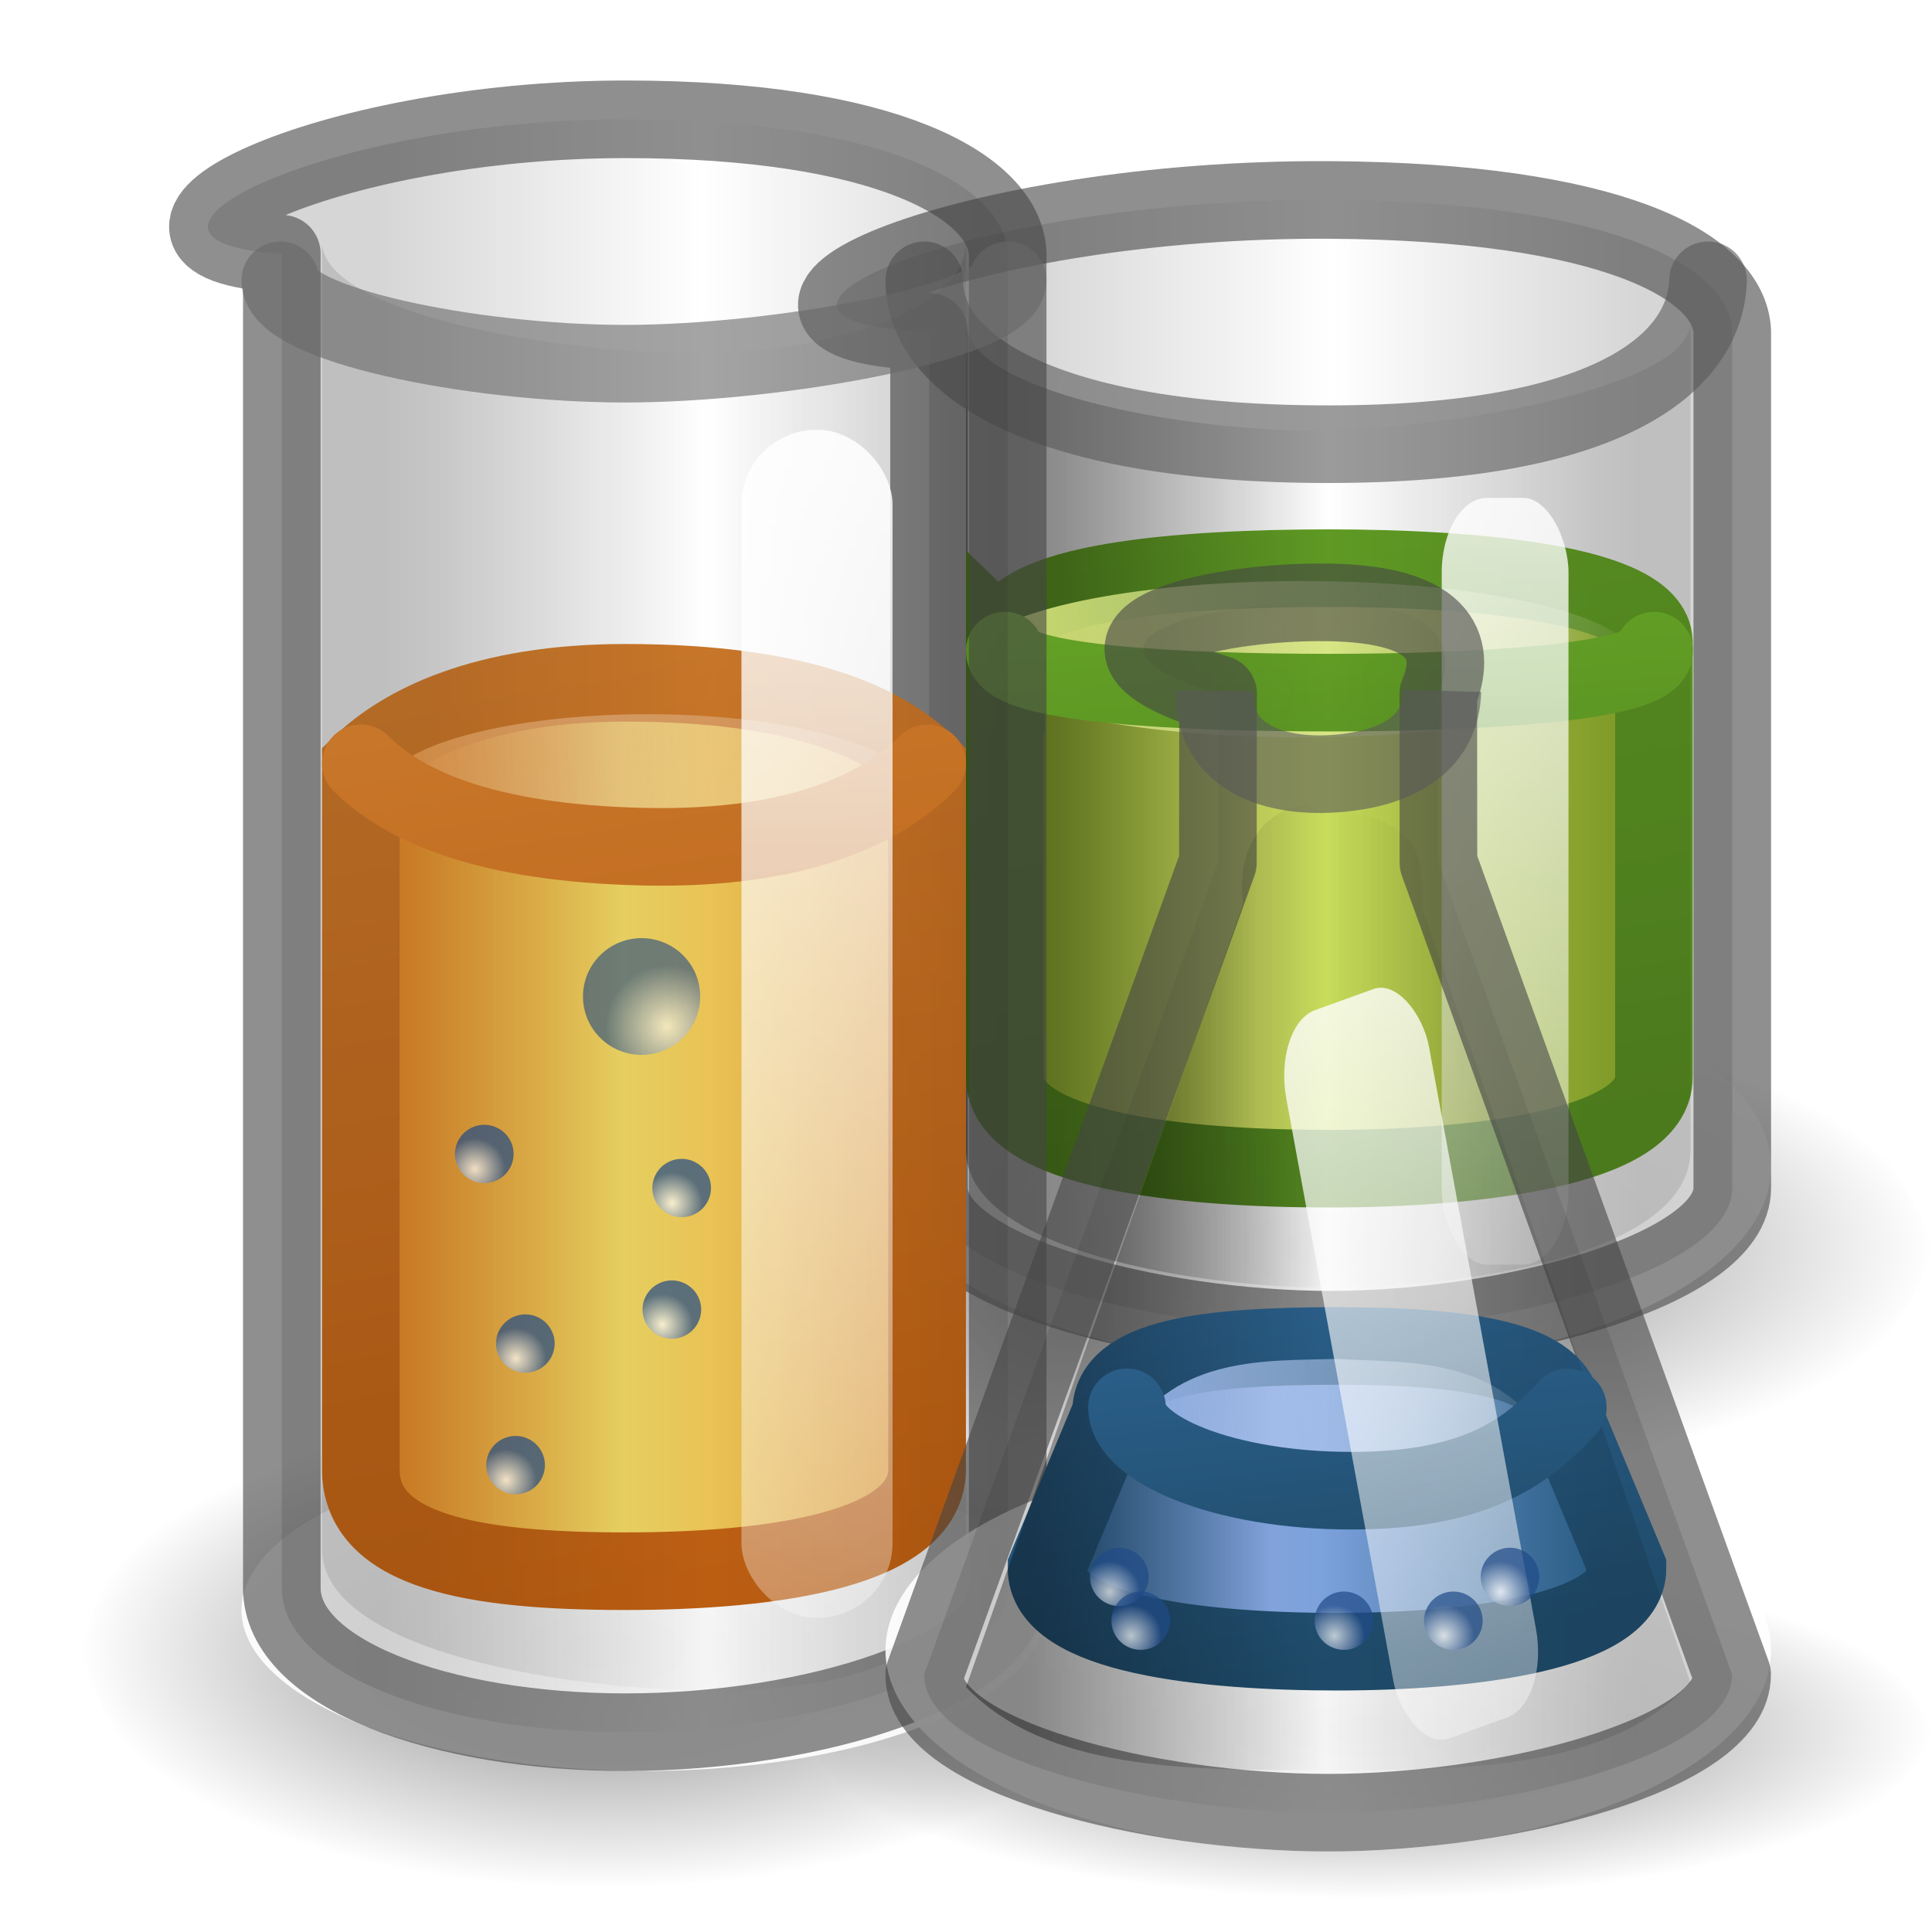 <?xml version="1.0" encoding="UTF-8" standalone="no"?>
<!-- Created with Inkscape (http://www.inkscape.org/) -->

<svg
   xmlns:dc="http://purl.org/dc/elements/1.1/"
   xmlns:cc="http://creativecommons.org/ns#"
   xmlns:rdf="http://www.w3.org/1999/02/22-rdf-syntax-ns#"
   xmlns:svg="http://www.w3.org/2000/svg"
   xmlns="http://www.w3.org/2000/svg"
   xmlns:xlink="http://www.w3.org/1999/xlink"
   xmlns:sodipodi="http://sodipodi.sourceforge.net/DTD/sodipodi-0.dtd"
   xmlns:inkscape="http://www.inkscape.org/namespaces/inkscape"
   version="1.1"
   width="24"
   height="24"
   id="svg2945"
   inkscape:version="0.91 r13725"
   sodipodi:docname="applications-science.svg">
  <sodipodi:namedview
     pagecolor="#ffffff"
     bordercolor="#666666"
     borderopacity="1"
     objecttolerance="10"
     gridtolerance="10"
     guidetolerance="10"
     inkscape:pageopacity="0"
     inkscape:pageshadow="2"
     inkscape:window-width="640"
     inkscape:window-height="480"
     id="namedview190855" />
  <defs
     id="defs2947">
    <linearGradient
       id="linearGradient4384">
      <stop
         id="stop4386"
         style="stop-color:#8badea;stop-opacity:1"
         offset="0" />
      <stop
         id="stop4388"
         style="stop-color:#fbfbfb;stop-opacity:0"
         offset="1" />
    </linearGradient>
    <linearGradient
       id="linearGradient4376">
      <stop
         id="stop4378"
         style="stop-color:#2a648f;stop-opacity:1"
         offset="0" />
      <stop
         id="stop4380"
         style="stop-color:#8badea;stop-opacity:1"
         offset="0.379" />
      <stop
         id="stop4382"
         style="stop-color:#2a648f;stop-opacity:1"
         offset="1" />
    </linearGradient>
    <linearGradient
       id="linearGradient4364">
      <stop
         id="stop4366"
         style="stop-color:#4083c2;stop-opacity:1"
         offset="0" />
      <stop
         id="stop4368"
         style="stop-color:#1f4b6a;stop-opacity:1"
         offset="1" />
    </linearGradient>
    <linearGradient
       id="linearGradient3956">
      <stop
         id="stop3958"
         style="stop-color:#e08223;stop-opacity:1"
         offset="0" />
      <stop
         id="stop3960"
         style="stop-color:#edd563;stop-opacity:1"
         offset="0.379" />
      <stop
         id="stop3962"
         style="stop-color:#e08223;stop-opacity:1"
         offset="1" />
    </linearGradient>
    <linearGradient
       id="linearGradient3936">
      <stop
         id="stop3938"
         style="stop-color:#cd8033;stop-opacity:1"
         offset="0" />
      <stop
         id="stop3940"
         style="stop-color:#fbfbfb;stop-opacity:0"
         offset="1" />
    </linearGradient>
    <linearGradient
       id="linearGradient3926">
      <stop
         id="stop3928"
         style="stop-color:#cd8033;stop-opacity:1"
         offset="0" />
      <stop
         id="stop3930"
         style="stop-color:#bb5e12;stop-opacity:1"
         offset="1" />
    </linearGradient>
    <linearGradient
       id="linearGradient4299">
      <stop
         id="stop4301"
         style="stop-color:#d7e866;stop-opacity:1"
         offset="0" />
      <stop
         id="stop4303"
         style="stop-color:#fbfbfb;stop-opacity:0"
         offset="1" />
    </linearGradient>
    <linearGradient
       id="linearGradient4291">
      <stop
         id="stop4293"
         style="stop-color:#8cab2a;stop-opacity:1"
         offset="0" />
      <stop
         id="stop4295"
         style="stop-color:#d7e866;stop-opacity:1"
         offset="0.379" />
      <stop
         id="stop4297"
         style="stop-color:#8cab2a;stop-opacity:1"
         offset="1" />
    </linearGradient>
    <linearGradient
       id="linearGradient4281">
      <stop
         id="stop4283"
         style="stop-color:#69aa28;stop-opacity:1"
         offset="0" />
      <stop
         id="stop4285"
         style="stop-color:#548820;stop-opacity:1"
         offset="1" />
    </linearGradient>
    <linearGradient
       id="linearGradient4253">
      <stop
         id="stop4255"
         style="stop-color:black;stop-opacity:0.351"
         offset="0" />
      <stop
         id="stop4257"
         style="stop-color:black;stop-opacity:0"
         offset="0.5" />
      <stop
         id="stop4259"
         style="stop-color:black;stop-opacity:0.106"
         offset="1" />
    </linearGradient>
    <linearGradient
       id="linearGradient4241">
      <stop
         id="stop4243"
         style="stop-color:black;stop-opacity:0.271"
         offset="0" />
      <stop
         id="stop4249"
         style="stop-color:black;stop-opacity:0"
         offset="0.5" />
      <stop
         id="stop4245"
         style="stop-color:black;stop-opacity:0.271"
         offset="1" />
    </linearGradient>
    <linearGradient
       id="linearGradient3280">
      <stop
         id="stop3282"
         style="stop-color:black;stop-opacity:1"
         offset="0" />
      <stop
         id="stop3284"
         style="stop-color:black;stop-opacity:0"
         offset="1" />
    </linearGradient>
    <linearGradient
       id="linearGradient9421">
      <stop
         id="stop9423"
         style="stop-color:white;stop-opacity:1"
         offset="0" />
      <stop
         id="stop9425"
         style="stop-color:white;stop-opacity:0"
         offset="1" />
    </linearGradient>
    <filter
       x="-0.83"
       y="-0.065"
       width="2.659"
       height="1.129"
       color-interpolation-filters="sRGB"
       id="filter9752">
      <feGaussianBlur
         id="feGaussianBlur9754"
         stdDeviation="1.037" />
    </filter>
    <linearGradient
       id="linearGradient4241-2">
      <stop
         id="stop4243-0"
         style="stop-color:black;stop-opacity:0.271"
         offset="0" />
      <stop
         id="stop4249-3"
         style="stop-color:black;stop-opacity:0"
         offset="0.5" />
      <stop
         id="stop4245-2"
         style="stop-color:black;stop-opacity:0.271"
         offset="1" />
    </linearGradient>
    <linearGradient
       id="linearGradient4253-9">
      <stop
         id="stop4255-7"
         style="stop-color:black;stop-opacity:0.106"
         offset="0" />
      <stop
         id="stop4257-5"
         style="stop-color:black;stop-opacity:0"
         offset="0.5" />
      <stop
         id="stop4259-1"
         style="stop-color:black;stop-opacity:0.106"
         offset="1" />
    </linearGradient>
    <linearGradient
       id="linearGradient9421-2">
      <stop
         id="stop9423-1"
         style="stop-color:white;stop-opacity:1"
         offset="0" />
      <stop
         id="stop9425-3"
         style="stop-color:white;stop-opacity:0"
         offset="1" />
    </linearGradient>
    <filter
       x="-0.83"
       y="-0.065"
       width="2.659"
       height="1.129"
       color-interpolation-filters="sRGB"
       id="filter9752-2">
      <feGaussianBlur
         id="feGaussianBlur9754-7"
         stdDeviation="1.037" />
    </filter>
    <linearGradient
       id="linearGradient10367">
      <stop
         id="stop10369"
         style="stop-color:white;stop-opacity:1"
         offset="0" />
      <stop
         id="stop10371"
         style="stop-color:#204a87;stop-opacity:1"
         offset="1" />
    </linearGradient>
    <radialGradient
       cx="550.625"
       cy="221.125"
       r="2.75"
       fx="550.625"
       fy="221.125"
       id="radialGradient7311"
       xlink:href="#linearGradient10367"
       gradientUnits="userSpaceOnUse"
       gradientTransform="matrix(0.138,0,0,0.138,-67.758,-14.061)" />
    <radialGradient
       cx="550.625"
       cy="221.125"
       r="2.75"
       fx="550.625"
       fy="221.125"
       id="radialGradient7314"
       xlink:href="#linearGradient10367"
       gradientUnits="userSpaceOnUse"
       gradientTransform="matrix(0.138,0,0,0.138,-67.637,-15.571)" />
    <radialGradient
       cx="550.625"
       cy="221.125"
       r="2.75"
       fx="550.625"
       fy="221.125"
       id="radialGradient7317"
       xlink:href="#linearGradient10367"
       gradientUnits="userSpaceOnUse"
       gradientTransform="matrix(0.138,0,0,0.138,-58.051,-10.196)" />
    <radialGradient
       cx="550.625"
       cy="221.125"
       r="2.75"
       fx="550.625"
       fy="221.125"
       id="radialGradient7320"
       xlink:href="#linearGradient10367"
       gradientUnits="userSpaceOnUse"
       gradientTransform="matrix(0.138,0,0,0.138,-57.347,-10.74)" />
    <radialGradient
       cx="550.625"
       cy="221.125"
       r="2.75"
       fx="550.625"
       fy="221.125"
       id="radialGradient7323"
       xlink:href="#linearGradient10367"
       gradientUnits="userSpaceOnUse"
       gradientTransform="matrix(0.138,0,0,0.138,-61.934,-10.196)" />
    <radialGradient
       cx="550.625"
       cy="221.125"
       r="2.75"
       fx="550.625"
       fy="221.125"
       id="radialGradient7326"
       xlink:href="#linearGradient10367"
       gradientUnits="userSpaceOnUse"
       gradientTransform="matrix(0.138,0,0,0.138,-70.088,-15.994)" />
    <radialGradient
       cx="550.625"
       cy="221.125"
       r="2.75"
       fx="550.625"
       fy="221.125"
       id="radialGradient7329"
       xlink:href="#linearGradient10367"
       gradientUnits="userSpaceOnUse"
       gradientTransform="matrix(0.138,0,0,0.138,-59.41,-10.196)" />
    <radialGradient
       cx="550.625"
       cy="221.125"
       r="2.75"
       fx="550.625"
       fy="221.125"
       id="radialGradient7332"
       xlink:href="#linearGradient10367"
       gradientUnits="userSpaceOnUse"
       gradientTransform="matrix(0.138,0,0,0.138,-62.201,-10.74)" />
    <linearGradient
       x1="20.007"
       y1="20.094"
       x2="23.5"
       y2="47.798"
       id="linearGradient7338"
       xlink:href="#linearGradient4364"
       gradientUnits="userSpaceOnUse"
       gradientTransform="matrix(0.398,0,0,0.345,7.428,3.496)" />
    <linearGradient
       x1="13.776"
       y1="44.446"
       x2="32.697"
       y2="43.446"
       id="linearGradient7342"
       xlink:href="#linearGradient4384"
       gradientUnits="userSpaceOnUse"
       gradientTransform="matrix(0.309,0,0,0.453,9.441,-1.825)" />
    <linearGradient
       x1="15"
       y1="23"
       x2="32"
       y2="23"
       id="linearGradient7345"
       xlink:href="#linearGradient4253"
       gradientUnits="userSpaceOnUse"
       gradientTransform="matrix(0.423,0,0,0.406,6.497,4.171)" />
    <linearGradient
       x1="15"
       y1="23"
       x2="32"
       y2="23"
       id="linearGradient7348"
       xlink:href="#linearGradient4376"
       gradientUnits="userSpaceOnUse"
       gradientTransform="matrix(0.401,0,0,0.348,7.186,5.401)" />
    <linearGradient
       x1="18.805"
       y1="5.8"
       x2="26.856"
       y2="43.218"
       id="linearGradient7350"
       xlink:href="#linearGradient4364"
       gradientUnits="userSpaceOnUse"
       gradientTransform="matrix(0.401,0,0,0.348,7.186,5.401)" />
    <linearGradient
       x1="15"
       y1="23"
       x2="32"
       y2="23"
       id="linearGradient7354"
       xlink:href="#linearGradient4241"
       gradientUnits="userSpaceOnUse"
       gradientTransform="matrix(0.456,0,0,0.424,5.78,2.799)" />
    <radialGradient
       cx="21.344"
       cy="14.125"
       r="11.969"
       fx="21.344"
       fy="14.125"
       id="radialGradient7357"
       xlink:href="#linearGradient3280"
       gradientUnits="userSpaceOnUse"
       gradientTransform="matrix(0.543,0,0,0.246,-4.091,17.031)" />
    <radialGradient
       cx="550.625"
       cy="221.125"
       r="2.75"
       fx="550.625"
       fy="221.125"
       id="radialGradient7360"
       xlink:href="#linearGradient10367"
       gradientUnits="userSpaceOnUse"
       gradientTransform="matrix(0.138,0,0,0.138,-69.7,-12.129)" />
    <radialGradient
       cx="550.625"
       cy="221.125"
       r="2.75"
       fx="550.625"
       fy="221.125"
       id="radialGradient7364"
       xlink:href="#linearGradient10367"
       gradientUnits="userSpaceOnUse"
       gradientTransform="matrix(0.138,0,0,0.138,-69.578,-13.638)" />
    <linearGradient
       x1="718.5"
       y1="56.875"
       x2="718.5"
       y2="110.925"
       id="linearGradient7367"
       xlink:href="#linearGradient9421-2"
       gradientUnits="userSpaceOnUse"
       gradientTransform="translate(-696.971,-54.5)" />
    <linearGradient
       x1="22"
       y1="27.732"
       x2="29.624"
       y2="61.085"
       id="linearGradient7371"
       xlink:href="#linearGradient3926"
       gradientUnits="userSpaceOnUse"
       gradientTransform="matrix(0.469,0,0,0.345,-2.319,-4.503)" />
    <linearGradient
       x1="13.776"
       y1="44.446"
       x2="32.697"
       y2="43.446"
       id="linearGradient7375"
       xlink:href="#linearGradient3936"
       gradientUnits="userSpaceOnUse"
       gradientTransform="matrix(0.392,0,0,0.453,-1.048,-9.816)" />
    <linearGradient
       x1="15"
       y1="23"
       x2="32"
       y2="23"
       id="linearGradient7378"
       xlink:href="#linearGradient4253-9"
       gradientUnits="userSpaceOnUse"
       gradientTransform="matrix(0.421,0,0,0.439,-1.053,0.806)" />
    <radialGradient
       cx="550.625"
       cy="221.125"
       r="2.75"
       fx="550.625"
       fy="221.125"
       id="radialGradient7381"
       xlink:href="#linearGradient10367"
       gradientUnits="userSpaceOnUse"
       gradientTransform="matrix(0.277,0,0,0.276,-144.239,-48.279)" />
    <linearGradient
       x1="15"
       y1="23"
       x2="32"
       y2="23"
       id="linearGradient7384"
       xlink:href="#linearGradient3956"
       gradientUnits="userSpaceOnUse"
       gradientTransform="matrix(0.469,0,0,0.425,-2.319,1.045)" />
    <linearGradient
       x1="18.805"
       y1="5.8"
       x2="26.856"
       y2="43.218"
       id="linearGradient7386"
       xlink:href="#linearGradient3926"
       gradientUnits="userSpaceOnUse"
       gradientTransform="matrix(0.469,0,0,0.425,-2.319,1.045)" />
    <linearGradient
       x1="15"
       y1="23"
       x2="32"
       y2="23"
       id="linearGradient7390"
       xlink:href="#linearGradient4241-2"
       gradientUnits="userSpaceOnUse"
       gradientTransform="matrix(0.475,0,0,0.443,-2.432,0.871)" />
    <linearGradient
       x1="718.251"
       y1="65.346"
       x2="718.5"
       y2="110.925"
       id="linearGradient7397"
       xlink:href="#linearGradient9421"
       gradientUnits="userSpaceOnUse"
       gradientTransform="translate(-679.657,-63.585)" />
    <linearGradient
       x1="22"
       y1="27.732"
       x2="29.624"
       y2="61.085"
       id="linearGradient7401"
       xlink:href="#linearGradient4281"
       gradientUnits="userSpaceOnUse"
       gradientTransform="matrix(0.448,0,0,0.174,5.985,1.033)" />
    <linearGradient
       x1="13.776"
       y1="44.446"
       x2="32.697"
       y2="43.446"
       id="linearGradient7405"
       xlink:href="#linearGradient4299"
       gradientUnits="userSpaceOnUse"
       gradientTransform="matrix(0.488,0,0,0.453,4.84,-11.487)" />
    <linearGradient
       x1="15"
       y1="23"
       x2="32"
       y2="23"
       id="linearGradient7408"
       xlink:href="#linearGradient4253"
       gradientUnits="userSpaceOnUse"
       gradientTransform="matrix(0.391,0,0,0.427,7.304,-2.724)" />
    <linearGradient
       x1="15"
       y1="23"
       x2="32"
       y2="23"
       id="linearGradient7411"
       xlink:href="#linearGradient4291"
       gradientUnits="userSpaceOnUse"
       gradientTransform="matrix(0.448,0,0,0.382,5.985,-2.096)" />
    <linearGradient
       x1="18.805"
       y1="5.8"
       x2="26.856"
       y2="43.218"
       id="linearGradient7413"
       xlink:href="#linearGradient4281"
       gradientUnits="userSpaceOnUse"
       gradientTransform="matrix(0.448,0,0,0.382,5.985,-2.096)" />
    <linearGradient
       x1="15"
       y1="23"
       x2="32"
       y2="23"
       id="linearGradient7417"
       xlink:href="#linearGradient4241"
       gradientUnits="userSpaceOnUse"
       gradientTransform="matrix(0.454,0,0,0.435,5.872,-3.729)" />
    <linearGradient
       x1="718.251"
       y1="65.346"
       x2="718.5"
       y2="110.925"
       id="linearGradient7422"
       xlink:href="#linearGradient9421"
       gradientUnits="userSpaceOnUse"
       gradientTransform="translate(-629.657,-79.585)" />
    <radialGradient
       cx="21.344"
       cy="14.125"
       r="11.969"
       fx="21.344"
       fy="14.125"
       id="radialGradient7428"
       xlink:href="#linearGradient3280"
       gradientUnits="userSpaceOnUse"
       gradientTransform="matrix(0.585,0,0,0.175,4.517,19.022)" />
    <radialGradient
       cx="21.344"
       cy="14.125"
       r="11.969"
       fx="21.344"
       fy="14.125"
       id="radialGradient7432"
       xlink:href="#linearGradient3280"
       gradientUnits="userSpaceOnUse"
       gradientTransform="matrix(0.627,0,0,0.246,3.125,12.031)" />
  </defs>
  <path
     d="M 24,15.5 C 22.961,18.706 19.095,18.902 16.5,19 13.847,18.866 10.111,18.713 9,15.5 10.038,12.294 13.906,12.098 16.5,12 c 2.653,0.134 6.39,0.287 7.5,3.5 z"
     id="path7430"
     style="opacity:0.5;color:black;fill:url(#radialGradient7432);fill-opacity:1;fill-rule:nonzero;stroke:none;stroke-width:1;marker:none;visibility:visible;display:inline;overflow:visible" />
  <path
     d="M 24,21.5 C 23.031,23.79 19.422,23.93 17,24 14.524,23.905 11.037,23.795 10,21.5 10.969,19.21 14.579,19.07 17,19 c 2.476,0.095 5.964,0.205 7,2.5 z"
     id="path7426"
     style="opacity:0.5;color:black;fill:url(#radialGradient7428);fill-opacity:1;fill-rule:nonzero;stroke:none;stroke-width:1;marker:none;visibility:visible;display:inline;overflow:visible" />
  <path
     d="M 14,20.5 C 13.1,23.705 9.749,23.901 7.5,24 5.201,23.866 1.963,23.712 1,20.5 1.9,17.294 5.251,17.098 7.5,17 c 2.299,0.134 5.538,0.287 6.5,3.5 z"
     id="path4302"
     style="opacity:0.5;color:black;fill:url(#radialGradient7357);fill-opacity:1;fill-rule:nonzero;stroke:none;stroke-width:1;marker:none;visibility:visible;display:inline;overflow:visible" />
  <path
     d="m 13,20 a 5,2 0 0 1 -10,0 5,2 0 1 1 10,0 z"
     id="path7434"
     style="opacity:0.9;fill:white;fill-opacity:1;stroke:none" />
  <path
     d="m 22,14.5 a 5.5,2.5 0 0 1 -11,0 5.5,2.5 0 1 1 11,0 z"
     id="path8212"
     style="opacity:0.9;fill:white;fill-opacity:1;stroke:none" />
  <path
     d="m 11.541,4.121 0,10.633 c -0.009,1.056 2.81,1.764 4.989,1.764 2.219,0 4.997,-0.747 4.989,-1.764 l 0,-10.633 C 21.486,3.298 20,2.506 16.529,2.484 12,2.455 8.491,4 11.541,4.121 z"
     id="path2957"
     style="opacity:0.6;fill:url(#linearGradient7417);fill-opacity:1;stroke:#454545;stroke-width:0.964px;stroke-linecap:butt;stroke-linejoin:round;stroke-opacity:1" />
  <path
     d="m 12.482,7.972 0,5.4 c -0.008,0.928 2.24,1.146 4.032,1.146 1.792,0 4.041,-0.252 4.032,-1.146 l 0,-5.4 C 20.515,7.249 18.307,7.058 16.515,7.058 c -1.792,0 -4.041,0.157 -4.032,0.915 z"
     id="path4265"
     style="fill:url(#linearGradient7411);fill-opacity:1;stroke:url(#linearGradient7413);stroke-width:0.964px;stroke-linecap:butt;stroke-linejoin:miter;stroke-opacity:1" />
  <path
     d="m 12,4 0,10.281 c -0.007,1.265 2.935,1.715 4.5,1.715 1.565,0 4.507,-0.374 4.5,-1.715 L 21,4 c 0.007,0.831 -3.144,1.349 -4.71,1.349 C 14.725,5.349 11.993,4.869 12,4 z"
     id="path4251"
     style="fill:url(#linearGradient7408);fill-opacity:1;stroke:none" />
  <path
     d="m 20.304,8.189 a 4.126,0.971 0 0 1 -8.252,0 4.126,0.971 0 1 1 8.252,0 z"
     id="path4271"
     style="fill:url(#linearGradient7405);fill-opacity:1;stroke:none" />
  <path
     d="M 12.482,8.082 C 12.474,8.505 14.722,8.604 16.515,8.604 c 1.792,0 4.041,-0.115 4.033,-0.522"
     id="path4417"
     style="fill:none;stroke:url(#linearGradient7401);stroke-width:0.964;stroke-linecap:round;stroke-linejoin:miter;stroke-miterlimit:4;stroke-opacity:1;stroke-dasharray:none" />
  <path
     d="M 21.218,3.482 C 21.186,4.506 20,5.518 16.5,5.518 13,5.518 11.474,4.554 11.482,3.482"
     id="path4440"
     style="opacity:0.6;fill:none;stroke:#585858;stroke-width:0.964px;stroke-linecap:round;stroke-linejoin:round;stroke-opacity:1" />
  <rect
     width="3.247"
     height="19.72"
     rx="1.163"
     ry="1.921"
     x="37.096"
     y="10.695"
     transform="matrix(0.485,0,0,0.483,-0.082,1.019)"
     id="rect9419"
     style="fill:url(#linearGradient7397);fill-opacity:1;stroke:none;display:inline;filter:url(#filter9752);enable-background:new" />
  <path
     d="m 3.501,3.152 0,16.567 c -0.009,1.077 1.991,1.799 4.271,1.799 2.322,0 4.755,-0.761 4.746,-1.799 l 0,-16.567 C 12.484,2.312 11,1.482 7.772,1.482 4,1.482 1,3 3.501,3.152 z"
     id="path2957-3"
     style="opacity:0.6;fill:url(#linearGradient7390);fill-opacity:1;stroke:#454545;stroke-width:0.964px;stroke-linecap:butt;stroke-linejoin:round;stroke-opacity:1" />
  <path
     d="m 4.482,9.499 0,8.745 c -0.009,1.031 1.407,1.274 3.283,1.274 1.876,0 3.761,-0.28 3.752,-1.274 l 0,-8.745 C 11,9 10,8.482 7.765,8.482 6,8.482 5,9 4.482,9.499 z"
     id="path4265-3"
     style="fill:url(#linearGradient7384);fill-opacity:1;stroke:url(#linearGradient7386);stroke-width:0.964px;stroke-linecap:butt;stroke-linejoin:miter;stroke-opacity:1" />
  <path
     d="m 8.698,12.379 a 0.728,0.725 0 0 1 -1.456,0 0.728,0.725 0 1 1 1.456,0 z"
     id="path10450"
     style="opacity:0.6;fill:url(#radialGradient7381);fill-opacity:1;stroke:none;display:inline;enable-background:new" />
  <path
     d="M 4,3 4,19.237 C 3.992,20.538 7.158,21 8.842,21 10.526,21 12.008,20.616 12,19.237 L 12,3 C 12.008,3.854 10.301,4.388 8.616,4.388 6.932,4.388 3.992,3.894 4,3 z"
     id="path4251-8"
     style="fill:url(#linearGradient7378);fill-opacity:1;stroke:none" />
  <path
     d="m 11.356,9.86 a 3.31,0.971 0 0 1 -6.619,0 3.31,0.971 0 1 1 6.619,0 z"
     id="path4271-6"
     style="fill:url(#linearGradient7375);fill-opacity:1;stroke:none" />
  <path
     d="M 4.482,9.482 C 5,10 6,10.474 8,10.518 10,10.561 11,10 11.518,9.482"
     id="path4417-6"
     style="fill:none;stroke:url(#linearGradient7371);stroke-width:0.964;stroke-linecap:round;stroke-linejoin:miter;stroke-miterlimit:4;stroke-opacity:1;stroke-dasharray:none" />
  <path
     d="m 12.518,3.482 c -0.034,0.521 -2.853,1.036 -4.756,1.036 -1.902,0 -4.289,-0.49 -4.28,-1.036"
     id="path4440-0"
     style="opacity:0.6;fill:none;stroke:#686868;stroke-width:0.964px;stroke-linecap:round;stroke-linejoin:round;stroke-opacity:1" />
  <rect
     width="3.87"
     height="30.557"
     rx="2.446"
     ry="1.921"
     x="19.16"
     y="8.943"
     transform="matrix(0.485,0,0,0.483,-0.082,1.019)"
     id="rect9419-9"
     style="fill:url(#linearGradient7367);fill-opacity:1;stroke:none;display:inline;filter:url(#filter9752-2);enable-background:new" />
  <path
     d="m 6.89,16.69 a 0.364,0.362 0 0 1 -0.728,0 0.364,0.362 0 1 1 0.728,0 z"
     id="path10456"
     style="opacity:0.7;fill:url(#radialGradient7364);fill-opacity:1;stroke:none;display:inline;enable-background:new" />
  <path
     d="m 6.769,18.2 a 0.364,0.362 0 0 1 -0.728,0 0.364,0.362 0 1 1 0.728,0 z"
     id="path10458"
     style="opacity:0.7;fill:url(#radialGradient7360);fill-opacity:1;stroke:none;display:inline;enable-background:new" />
  <path
     d="m 22,20.5 a 5.5,2.5 0 0 1 -11,0 5.5,2.5 0 1 1 11,0 z"
     id="path8210"
     style="opacity:0.9;fill:white;fill-opacity:1;stroke:none" />
  <path
     d="m 15.131,8.622 -0.002,2.095 -3.648,10.083 c -0.009,1.029 2.827,1.718 5.018,1.718 2.232,0 5.026,-0.727 5.018,-1.718 l -3.648,-10.083 -0.002,-2.095 C 18.082,8.104 18,7.506 16.5,7.483 15,7.46 13,7.968 15.132,8.622 l -1.19e-4,0 z"
     id="path4304"
     style="opacity:0.6;fill:url(#linearGradient7354);fill-opacity:1;stroke:#454545;stroke-width:0.964px;stroke-linecap:butt;stroke-linejoin:round;stroke-opacity:1" />
  <path
     d="M 13.802,17.553 13,19.475 c -0.008,0.844 2.005,1.043 3.609,1.043 1.604,0 3.616,-0.23 3.609,-1.043 l -0.802,-1.923 c -0.028,-0.658 -1.203,-0.832 -2.807,-0.832 -1.604,0 -2.814,0.143 -2.807,0.832 z"
     id="path4308"
     style="fill:url(#linearGradient7348);fill-opacity:1;stroke:url(#linearGradient7350);stroke-width:0.964px;stroke-linecap:butt;stroke-linejoin:miter;stroke-opacity:1" />
  <path
     d="m 15.443,11.225 -3.443,9.732 C 13,22 14.754,21.99 16.447,21.99 18.141,21.99 20,22 21,20.902 l -3.335,-9.623 c 0.061,-0.896 -0.237,-1.114 -1.34,-1.274 -0.375,-0.054 -0.996,0.305 -0.883,1.219 z"
     id="path4310"
     style="fill:url(#linearGradient7345);fill-opacity:1;stroke:none" />
  <path
     d="m 19.216,17.852 c -0.61,1.018 -1.751,0.945 -2.608,0.971 -0.891,-0.051 -1.957,0.031 -2.608,-0.971 0.61,-1.018 1.751,-0.945 2.608,-0.971 0.891,0.051 1.957,-0.031 2.608,0.971 z"
     id="path4312"
     style="fill:url(#linearGradient7342);fill-opacity:1;stroke:none" />
  <path
     d="M 14,17.482 C 14,18 15.195,18.518 16.788,18.518 18.381,18.518 19,18 19.476,17.482"
     id="path4316"
     style="fill:none;stroke:url(#linearGradient7338);stroke-width:0.964;stroke-linecap:round;stroke-linejoin:miter;stroke-miterlimit:4;stroke-opacity:1;stroke-dasharray:none" />
  <path
     d="M 17.918,8.582 C 17.894,9.491 16.885,9.598 16.5,9.615 16.031,9.637 15.076,9.534 15.082,8.582"
     id="path4318"
     style="opacity:0.6;fill:none;stroke:#585858;stroke-width:0.964px;stroke-linecap:butt;stroke-linejoin:round;stroke-opacity:1" />
  <rect
     width="5.34"
     height="19.334"
     rx="1.579"
     ry="1.943"
     x="85.003"
     y="-4.919"
     transform="matrix(0.332,-0.12,0.086,0.468,-11.986,25.24)"
     id="rect4320"
     style="fill:url(#linearGradient7422);fill-opacity:1;stroke:none;display:inline;filter:url(#filter9752);enable-background:new" />
  <path
     d="m 14.268,19.589 a 0.364,0.362 0 0 1 -0.728,0 0.364,0.362 0 1 1 0.728,0 z"
     id="path4326"
     style="opacity:0.7;fill:url(#radialGradient7332);fill-opacity:1;stroke:none;display:inline;enable-background:new" />
  <path
     d="m 17.059,20.133 a 0.364,0.362 0 0 1 -0.728,0 0.364,0.362 0 1 1 0.728,0 z"
     id="path4328"
     style="opacity:0.7;fill:url(#radialGradient7329);fill-opacity:1;stroke:none;display:inline;enable-background:new" />
  <path
     d="m 6.38,14.335 a 0.364,0.362 0 0 1 -0.728,0 0.364,0.362 0 1 1 0.728,0 z"
     id="path4360"
     style="opacity:0.7;fill:url(#radialGradient7326);fill-opacity:1;stroke:none;display:inline;enable-background:new" />
  <path
     d="m 14.535,20.133 a 0.364,0.362 0 0 1 -0.728,0 0.364,0.362 0 1 1 0.728,0 z"
     id="path4390"
     style="opacity:0.7;fill:url(#radialGradient7323);fill-opacity:1;stroke:none;display:inline;enable-background:new" />
  <path
     d="m 19.122,19.589 a 0.364,0.362 0 0 1 -0.728,0 0.364,0.362 0 1 1 0.728,0 z"
     id="path4394"
     style="opacity:0.7;fill:url(#radialGradient7320);fill-opacity:1;stroke:none;display:inline;enable-background:new" />
  <path
     d="m 18.418,20.133 a 0.364,0.362 0 0 1 -0.728,0 0.364,0.362 0 1 1 0.728,0 z"
     id="path4396"
     style="opacity:0.7;fill:url(#radialGradient7317);fill-opacity:1;stroke:none;display:inline;enable-background:new" />
  <path
     d="m 8.832,14.758 a 0.364,0.362 0 0 1 -0.728,0 0.364,0.362 0 1 1 0.728,0 z"
     id="path2961"
     style="opacity:0.7;fill:url(#radialGradient7314);fill-opacity:1;stroke:none;display:inline;enable-background:new" />
  <path
     d="m 8.71,16.268 a 0.364,0.362 0 0 1 -0.728,0 0.364,0.362 0 1 1 0.728,0 z"
     id="path2963"
     style="opacity:0.7;fill:url(#radialGradient7311);fill-opacity:1;stroke:none;display:inline;enable-background:new" />
</svg>
